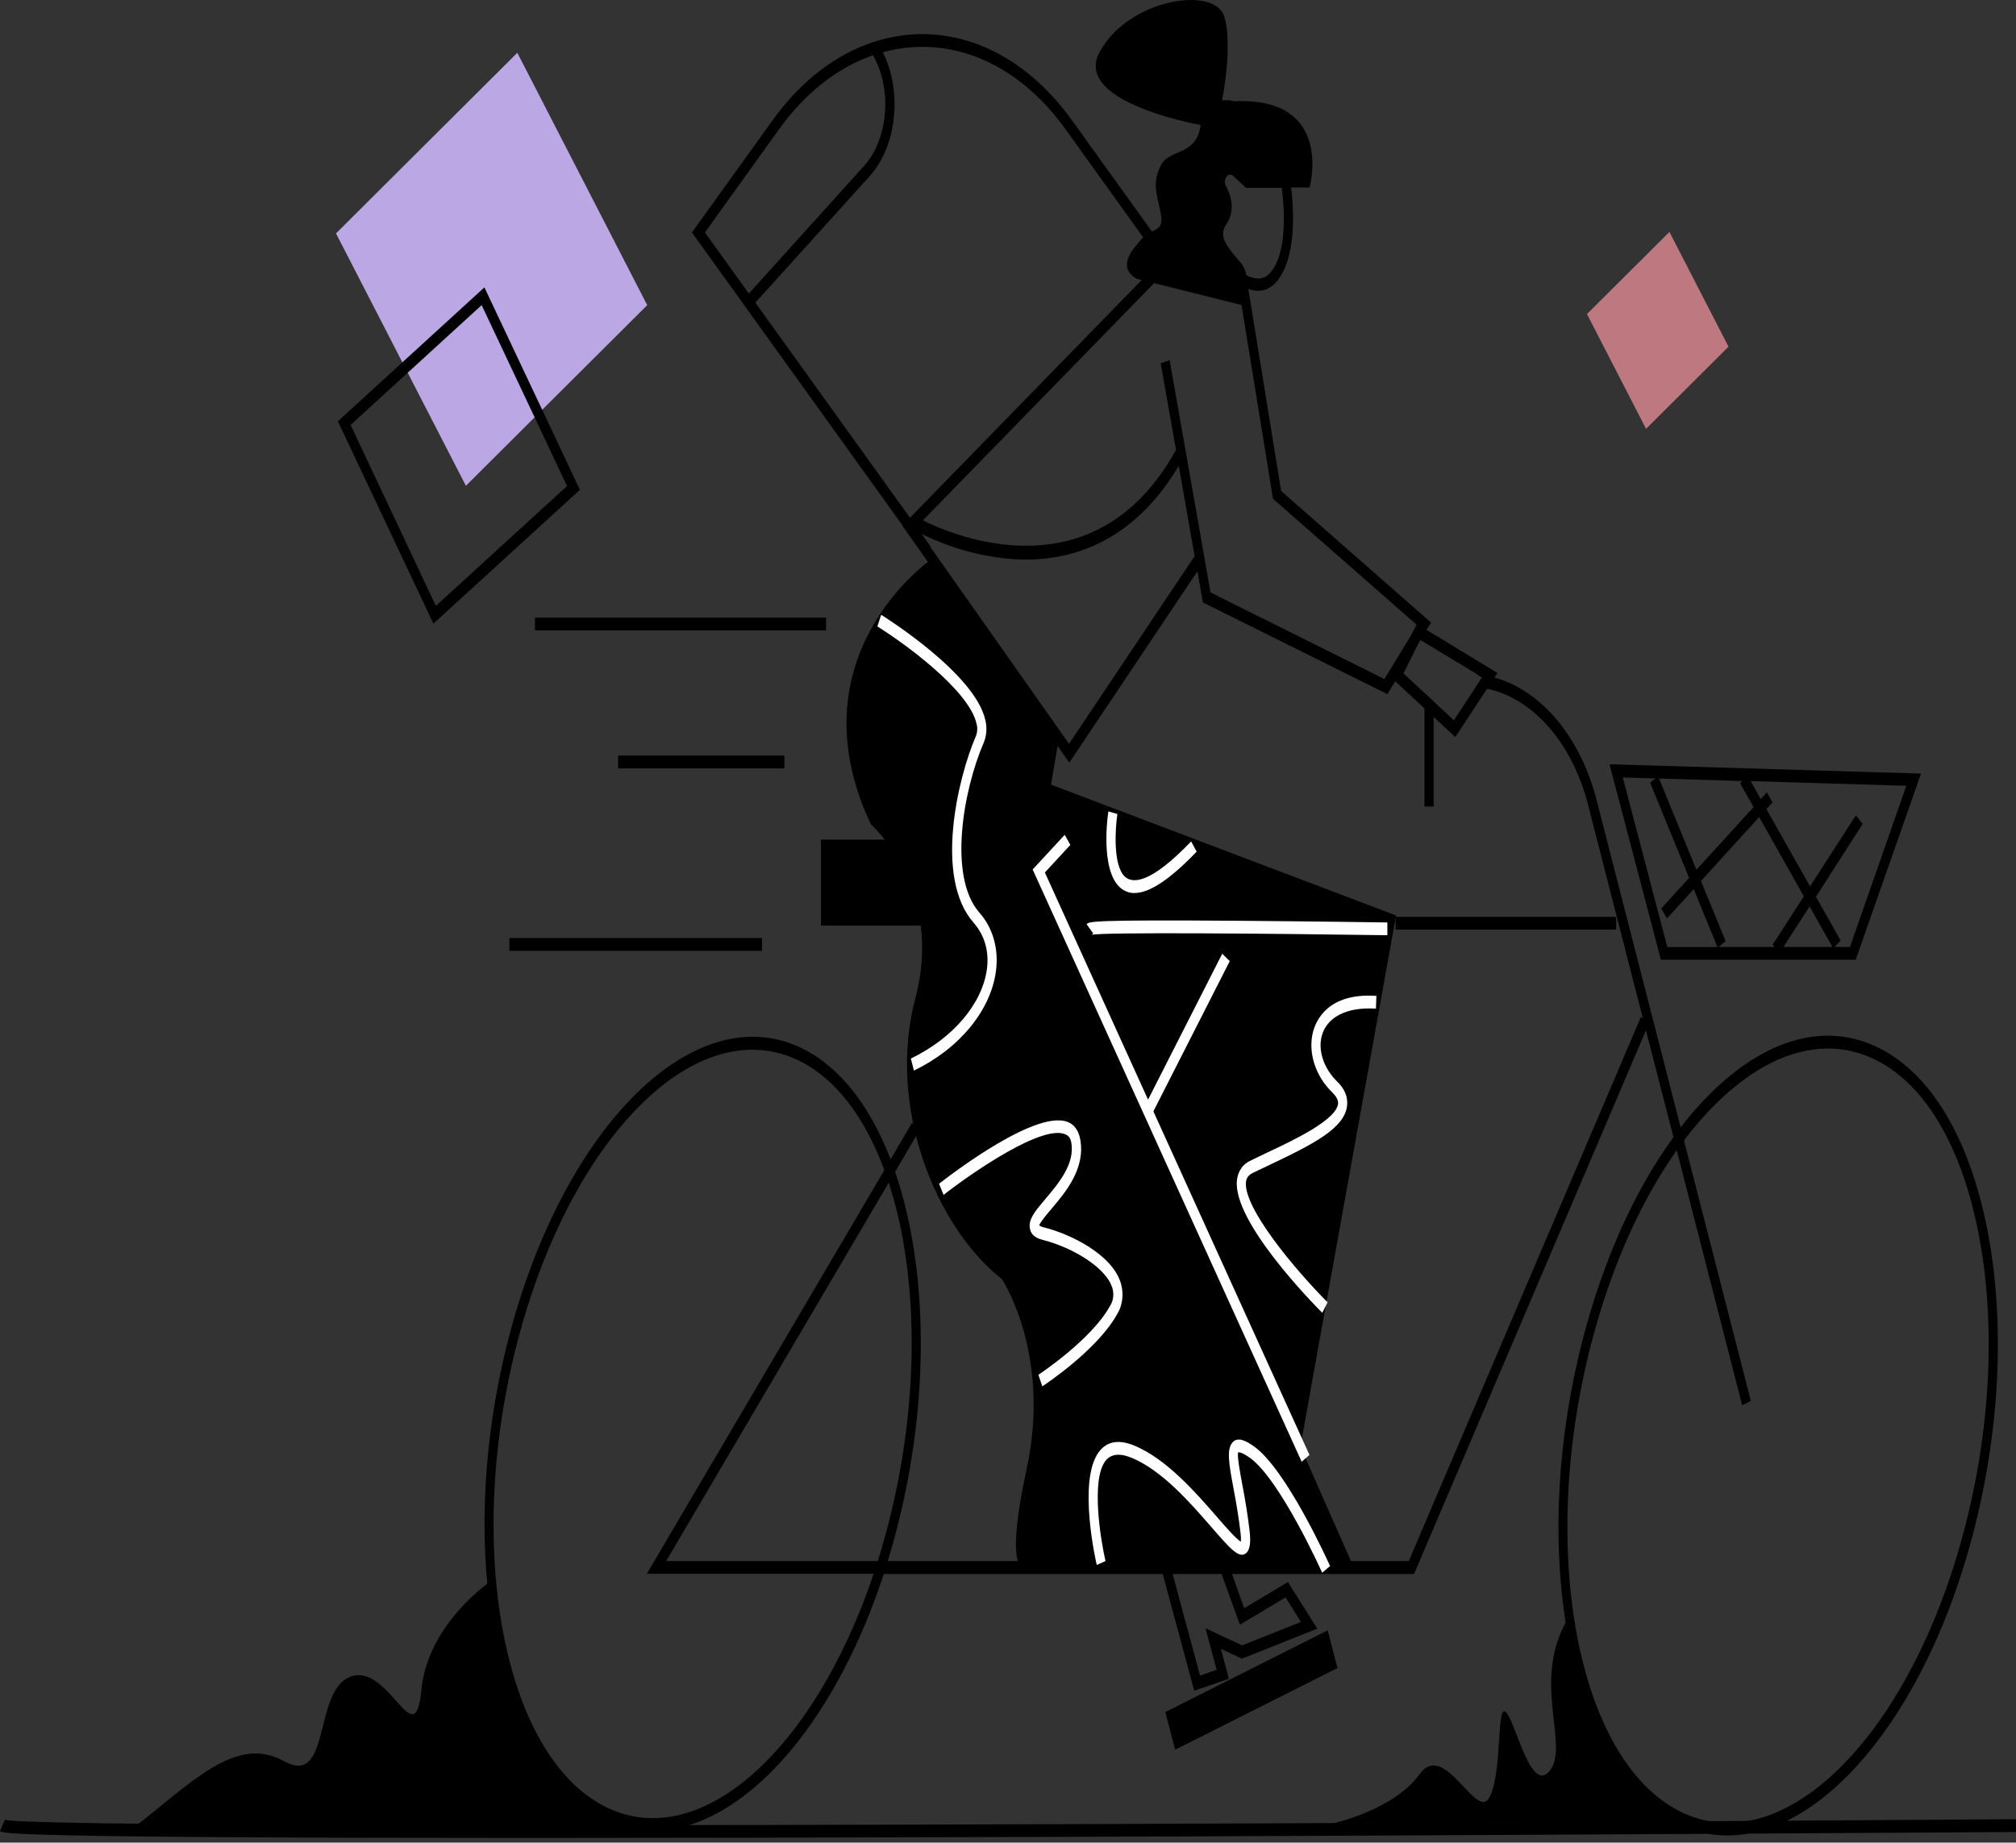 <svg width="338" height="309" viewBox="0 0 338 309" fill="none" xmlns="http://www.w3.org/2000/svg">
<rect x="0" y="0" width="338" height="309" fill="#333333" stroke="none"/>
<path d="M161.842 140.8H137.648V155.226H161.842V140.8Z" fill="black"/>
<path d="M155.655 94.195C155.655 94.195 132.868 110.3 146.002 138.231C146.002 138.231 158.325 149.085 153.478 167.362C148.631 185.64 156.934 205.84 167.993 214.521C167.993 214.521 176.291 227.025 172.142 246.267C167.993 265.509 172.281 262.88 172.281 262.88H226.98L174.201 143.311L177.657 123.112L155.655 94.195Z" fill="black"/>
<path d="M217.866 243.459L234.061 153.522L176.035 131.515L167.989 136.738L217.866 243.459Z" fill="black"/>
<path d="M206.981 16.976C206.292 16.798 205.589 16.75 204.891 16.834C205.733 12.461 206.339 6.28 205.26 2.779C203.653 -2.451 189.174 -0.208 184.347 8.745C180.455 15.983 195.356 19.785 201.302 20.985C200.552 26.294 195.998 24.858 194.591 27.794C193.184 30.731 193.882 32.231 194.591 35.654C195.299 39.077 193.174 38.112 191.407 40.084C189.641 42.056 187.336 44.764 190.519 46.736L208.218 51.166C208.566 50.271 208.813 49.307 208.952 48.308C209.07 48.358 209.183 48.408 209.301 48.444C209.769 48.623 210.249 48.731 210.734 48.766H210.965C212.174 48.793 213.343 48.159 214.22 47.001C217.173 43.185 217.014 36.169 216.48 31.438H219.56C219.56 31.438 223.796 16.233 206.981 16.976ZM213.173 45.493C212.539 46.341 211.679 46.781 210.801 46.708C210.165 46.656 209.539 46.463 208.947 46.136C208.821 45.336 208.504 44.619 208.049 44.1C205.923 41.635 204.157 39.663 205.569 37.669C206.981 35.675 206.631 33.239 205.569 31.238L205.522 31.203C205.285 30.719 205.327 30.069 205.621 29.651C205.916 29.232 206.381 29.161 206.734 29.481L208.916 31.503H214.903C215.427 35.797 215.679 42.256 213.173 45.493Z" fill="black"/>
<path d="M333.297 206.761C330.375 191.263 323.936 180.274 315.161 175.808C306.386 171.342 296.374 173.965 286.957 183.182C285.135 184.972 283.402 186.932 281.771 189.048L267.687 134.173C264.962 123.617 258.462 115.819 250.558 113.623C249.585 113.352 248.6 113.17 247.611 113.08L248.478 113.609L247.421 115.216C248.062 115.266 248.699 115.359 249.325 115.495C257.09 117.163 263.577 124.606 266.234 134.894L275.445 170.785L275.122 170.521L236.196 261.78H148.847C149.329 260.201 149.791 258.579 150.223 256.935C156.025 234.849 155.547 212.478 150.074 196.508L154.104 189.648L152.913 188.291L149.319 194.414C145.966 185.704 141.032 179.145 134.752 175.944C116.874 166.855 94.733 188.384 85.388 223.953C81.614 238.322 80.5 252.82 81.691 265.595C83.447 284.43 90.215 299.521 100.864 304.944C101.741 305.388 102.636 305.76 103.544 306.059C104.058 306.245 104.571 306.395 105.12 306.516C106.54 306.857 107.978 307.027 109.418 307.023C111.491 307.017 113.558 306.691 115.58 306.052C121.525 304.201 127.451 299.764 132.822 293.247C138.901 285.881 144.277 275.856 148.174 263.952H237.074L275.953 172.793L280.575 190.692C274.161 199.487 268.924 211.041 265.474 224.181C261.058 240.994 260.252 257.978 262.506 272.212C265.001 287.981 271.235 300.371 280.477 305.444L280.77 305.602L281.062 305.752C282.769 306.603 284.537 307.193 286.336 307.509C287.434 307.704 288.54 307.802 289.647 307.802C290.849 307.801 292.05 307.688 293.242 307.466C295.423 307.069 297.567 306.35 299.639 305.323C312.353 299.042 324.45 281.386 330.755 257.378C335.289 240.087 336.198 222.109 333.297 206.761ZM149.006 198.33C154.017 213.699 154.325 235.078 148.775 256.206C148.261 258.107 147.748 259.972 147.168 261.787H111.693L149.006 198.33ZM101.388 302.936C84.31 294.248 77.769 259.15 86.831 224.696C94.497 195.508 110.923 176.037 126.152 176.037C128.903 176.025 131.634 176.691 134.218 178.002C140.328 181.11 145.088 187.598 148.272 196.229L108.443 263.923H146.474C136.472 293.719 117.151 310.953 101.388 302.936ZM329.302 256.635C322.17 283.787 307.506 302.636 293.221 305.351C292.051 305.579 290.87 305.693 289.688 305.694C288.594 305.696 287.502 305.594 286.418 305.387C284.76 305.074 283.132 304.513 281.56 303.715C264.354 294.962 257.777 259.6 266.896 224.896C270.172 212.406 275.111 201.388 281.119 192.9L292.091 235.657L293.545 234.942L282.331 191.249C284.055 188.96 285.898 186.851 287.845 184.94C294.007 178.916 300.389 175.837 306.468 175.837C309.252 175.826 312.016 176.498 314.632 177.823C322.92 182.039 329.009 192.507 331.808 207.304C334.626 222.238 333.738 239.758 329.302 256.635Z" fill="black"/>
<path d="M240.36 117.632L238.82 116.202V135.245H240.36V117.632Z" fill="black"/>
<path d="M270.958 153.751H233.989V155.894H270.958V153.751Z" fill="black"/>
<path d="M220.854 273.126L215.93 265.302L208.603 269.69L206.549 263.93L205.779 261.787L205.497 261.001L197.025 261.78L194.421 262.023L194.647 262.852L194.935 263.923L200.223 283.53L206.036 281.522L204.691 276.52L208.213 278.157L220.854 273.126ZM203.982 280.022L201.199 280.993L196.604 263.973L197.061 263.93L204.547 263.216L204.798 263.93L207.879 272.455L215.54 267.882L218.107 271.997L208.244 275.92L202.113 273.062L203.982 280.022Z" fill="black"/>
<path d="M222.598 273.407L195.378 287.104L197.021 293.423L224.241 279.726L222.598 273.407Z" fill="black"/>
<path d="M138.498 103.57H89.693V105.713H138.498V103.57Z" fill="black"/>
<path d="M131.52 126.706H103.634V128.85H131.52V126.706Z" fill="black"/>
<path d="M127.767 157.309H85.401V159.453H127.767V157.309Z" fill="black"/>
<path d="M214.79 82.334L209.229 48.037L207.725 48.508L213.43 83.642L237.613 104.863L232.104 113.873L202.955 99.354L198.847 76.003L196.1 60.405L194.601 60.92L197.168 75.439C183.639 99.99 159.819 89.808 154.736 87.264L195.813 45.107L194.899 43.378L151.28 88.143L179.279 127.892L200.757 95.81L201.676 101.033L232.602 116.403L239.924 104.399L214.79 82.334ZM179.233 124.734L154.402 89.486C159.414 91.955 164.656 93.399 169.965 93.773C170.65 93.816 171.334 93.838 172.019 93.838C182.709 93.838 191.495 88.45 197.625 78.118L200.29 93.259L179.233 124.734Z" fill="black"/>
<path d="M269.848 128.164L278.464 160.946H311.125L322.077 129.728L269.848 128.164ZM292.107 130.979L291.753 131.365L293.996 135.352L284.415 145.855L278.146 130.557L292.107 130.979ZM297.514 158.802H288.122L289.324 157.845L285.185 147.742L294.941 137.024L302.427 150.314L297.2 158.424L297.514 158.802ZM303.393 152.007L307.223 158.802H299.008L303.393 152.007ZM272.072 130.379L277.53 130.543L276.657 131.257L283.193 147.22L278.531 152.336L279.486 154.015L283.969 149.106L287.948 158.824H279.542L272.072 130.379ZM310.165 158.802H307.598L308.594 157.716L304.461 150.385L312.291 138.167L311.141 136.738L303.47 148.649L296.158 135.68L297.185 134.566L296.235 132.879L295.208 133.994L293.514 130.993L319.613 131.772L310.165 158.802Z" fill="black"/>
<path d="M179.747 20.199C165.873 0.897 143.383 0.897 129.51 20.199L116.011 38.984L154.936 93.152L156.025 91.637L126.645 50.752L145.792 29.559C150.356 24.525 151.329 15.425 148.015 8.759C150.197 8.163 152.415 7.864 154.639 7.866C163.651 7.831 172.299 12.812 178.658 21.699L194.842 44.236L195.931 42.721L179.747 20.199ZM148.379 18.841C148.127 22.395 146.846 25.653 144.831 27.866L125.551 49.223L118.188 38.984L130.598 21.699C134.94 15.636 140.388 11.337 146.356 9.267C147.909 11.964 148.636 15.404 148.379 18.841Z" fill="black"/>
<path d="M204.917 159.938L191.752 185.836L193.015 187.078L206.179 161.181L204.917 159.938Z" fill="white"/>
<path d="M232.602 156.837C213.532 156.552 184.578 156.294 182.976 156.773C183.092 156.731 183.197 156.644 183.279 156.523L182.191 155.008C182.529 154.537 182.755 154.222 207.864 154.415C220.125 154.508 232.51 154.694 232.607 154.694L232.602 156.837Z" fill="white"/>
<path d="M218.236 245.131L173.133 145.812L178.509 139.996L179.454 141.69L175.182 146.313L219.54 243.988L218.236 245.131Z" fill="white"/>
<path d="M153.227 179.538L152.713 177.516C159.825 174.079 164.708 168.306 165.473 162.461C165.847 159.503 165.072 156.83 163.229 154.73C156.59 147.17 160.61 130.436 163.593 123.498C163.874 122.85 163.921 122.058 163.722 121.354C162.438 115.638 151.291 107.657 147.101 105.056L147.733 103.098C148.374 103.498 163.439 112.951 165.19 120.711C165.517 121.989 165.418 123.404 164.918 124.57C161.498 132.494 158.916 147.013 164.204 153.043C166.474 155.623 167.46 159.095 166.987 162.811C166.125 169.449 160.852 175.844 153.227 179.538Z" fill="white"/>
<path d="M174.751 232.484L174.093 230.548C174.186 230.491 183.079 224.617 186.144 218.93C186.649 218.153 186.794 217.046 186.519 216.072C185.533 212.578 179.798 209.191 174.822 207.926C174.016 207.726 172.923 207.312 172.676 206.04C172.373 204.475 173.575 203.06 175.244 201.095C177.498 198.43 180.301 195.115 179.593 191.485C179.486 190.948 179.199 190.516 178.822 190.327C175.136 188.184 162.684 196.858 158.197 200.381L157.442 198.516C159.157 197.165 174.386 185.419 179.413 188.348C180.238 188.795 180.86 189.765 181.087 190.956C182.057 195.901 178.704 199.866 176.255 202.76C175.48 203.675 174.443 204.904 174.227 205.49C174.509 205.676 174.811 205.799 175.12 205.854C179.526 206.969 186.586 210.413 187.957 215.321C188.423 216.983 188.203 218.867 187.382 220.237C184.08 226.332 175.131 232.241 174.751 232.484Z" fill="white"/>
<path d="M221.676 263.745C221.604 263.588 214.58 247.968 209.476 244.417C207.987 243.381 207.612 243.552 207.597 243.567C207.376 244.074 207.92 247.003 208.315 249.147C208.805 251.644 209.203 254.174 209.507 256.728C209.661 258.157 209.733 259.815 208.875 260.494C207.715 261.408 206.174 259.629 203.104 256.092C199.628 252.098 194.889 246.618 189.754 244.481C187.669 243.617 186.16 243.824 185.256 245.103C182.925 248.404 184.532 258.264 185.348 261.787L183.88 262.444C183.746 261.88 180.702 248.504 184.152 243.602C185.487 241.709 187.52 241.316 190.196 242.43C195.613 244.688 200.511 250.326 204.085 254.442C205.548 256.128 207.335 258.186 208.054 258.529C208.073 258.036 208.051 257.542 207.987 257.057C207.687 254.573 207.298 252.112 206.821 249.683C206.056 245.553 205.599 243.066 206.652 241.88C207.535 240.887 208.921 241.637 210.164 242.502C215.658 246.325 222.687 261.951 223 262.616L221.676 263.745Z" fill="white"/>
<path d="M221.691 220.159C220.151 218.615 206.678 204.896 207.381 197.966C207.489 196.908 207.956 195.486 209.558 194.686C210.518 194.207 211.54 193.721 212.593 193.221C217.162 191.078 224.063 187.769 224.341 185.076C224.413 184.361 223.827 183.646 223.314 183.139C220.541 180.438 219.288 176.516 220.115 173.136C220.628 171.114 222.641 166.469 230.764 167.005L230.687 169.149C225.778 168.827 222.369 170.578 221.573 173.836C220.972 176.28 221.999 179.245 224.197 181.381C225.445 182.596 225.999 183.939 225.855 185.376C225.475 189.098 220.551 191.699 213.075 195.25C212.048 195.751 211.022 196.229 210.066 196.679C209.111 197.13 208.942 197.801 208.896 198.244C208.464 202.531 217.06 212.863 222.579 218.394L221.691 220.159Z" fill="white"/>
<path d="M190.206 149.757C189.358 149.785 188.523 149.47 187.803 148.849C184.393 145.82 185.749 136.466 185.831 136.073L187.336 136.509C186.992 138.817 186.545 145.191 188.629 147.041C189.959 148.22 192.958 148.142 199.705 141.104L200.629 142.819C196.182 147.456 192.737 149.757 190.206 149.757Z" fill="white"/>
<path d="M239.185 105.635L237.536 104.634L237.47 104.77L236.571 106.578L233.141 113.516L233.901 114.23L238.82 118.796L240.36 120.225L243.996 123.598L249.325 115.509L250.558 113.637L251.071 112.859L239.185 105.635ZM248.478 113.609L247.42 115.216L243.754 120.783L240.36 117.632L238.82 116.202L235.303 112.937L237.793 107.935L238.091 107.328H238.142L247.616 113.044L248.478 113.609Z" fill="black"/>
<path d="M86.733 8.852L56.333 39.142L78.113 81.465L108.513 51.175L86.733 8.852Z" fill="#BAA7E4"/>
<path d="M279.896 38.892L266.07 52.667L275.975 71.915L289.801 58.14L279.896 38.892Z" fill="#BE7880"/>
<path d="M89.013 308.224C1.366 308.224 0.447 307.445 0 307.074L0.791 305.237C0.749 305.201 0.704 305.172 0.657 305.151C5.551 306.845 223.452 305.866 338 305.08V307.224C337.163 307.224 253.279 307.788 170.201 308.067C137.109 308.167 110.461 308.224 89.013 308.224Z" fill="black"/>
<path d="M82.338 265.131C82.338 265.131 71.725 272.19 70.652 283.387C69.579 294.584 65.287 278.907 58.843 281.143C52.399 283.38 55.623 299.807 47.577 295.327C39.531 290.847 32.025 299.057 22.372 306.523H106.045C106.045 306.523 87.596 305.087 82.338 265.131Z" fill="black"/>
<path d="M223.493 305.773C223.493 305.773 233.686 303.537 237.973 297.563C242.26 291.59 247.631 305.773 249.783 301.293C251.934 296.813 250.856 285.623 252.468 287.117C254.08 288.61 256.745 301.293 259.949 296.791C263.153 292.29 256.432 281.329 263.286 270.776C263.286 270.776 267.153 302.336 283.933 305.537L223.493 305.773Z" fill="black"/>
<path d="M92.228 71.53L81.214 48.194L65.743 62.334L56.65 70.644L72.665 104.584L97.224 82.141L92.228 71.53ZM58.781 71.259L66.637 64.078L80.752 51.166L90.954 72.781L95.062 81.512L73.076 101.605L58.781 71.259Z" fill="black"/>
</svg>
